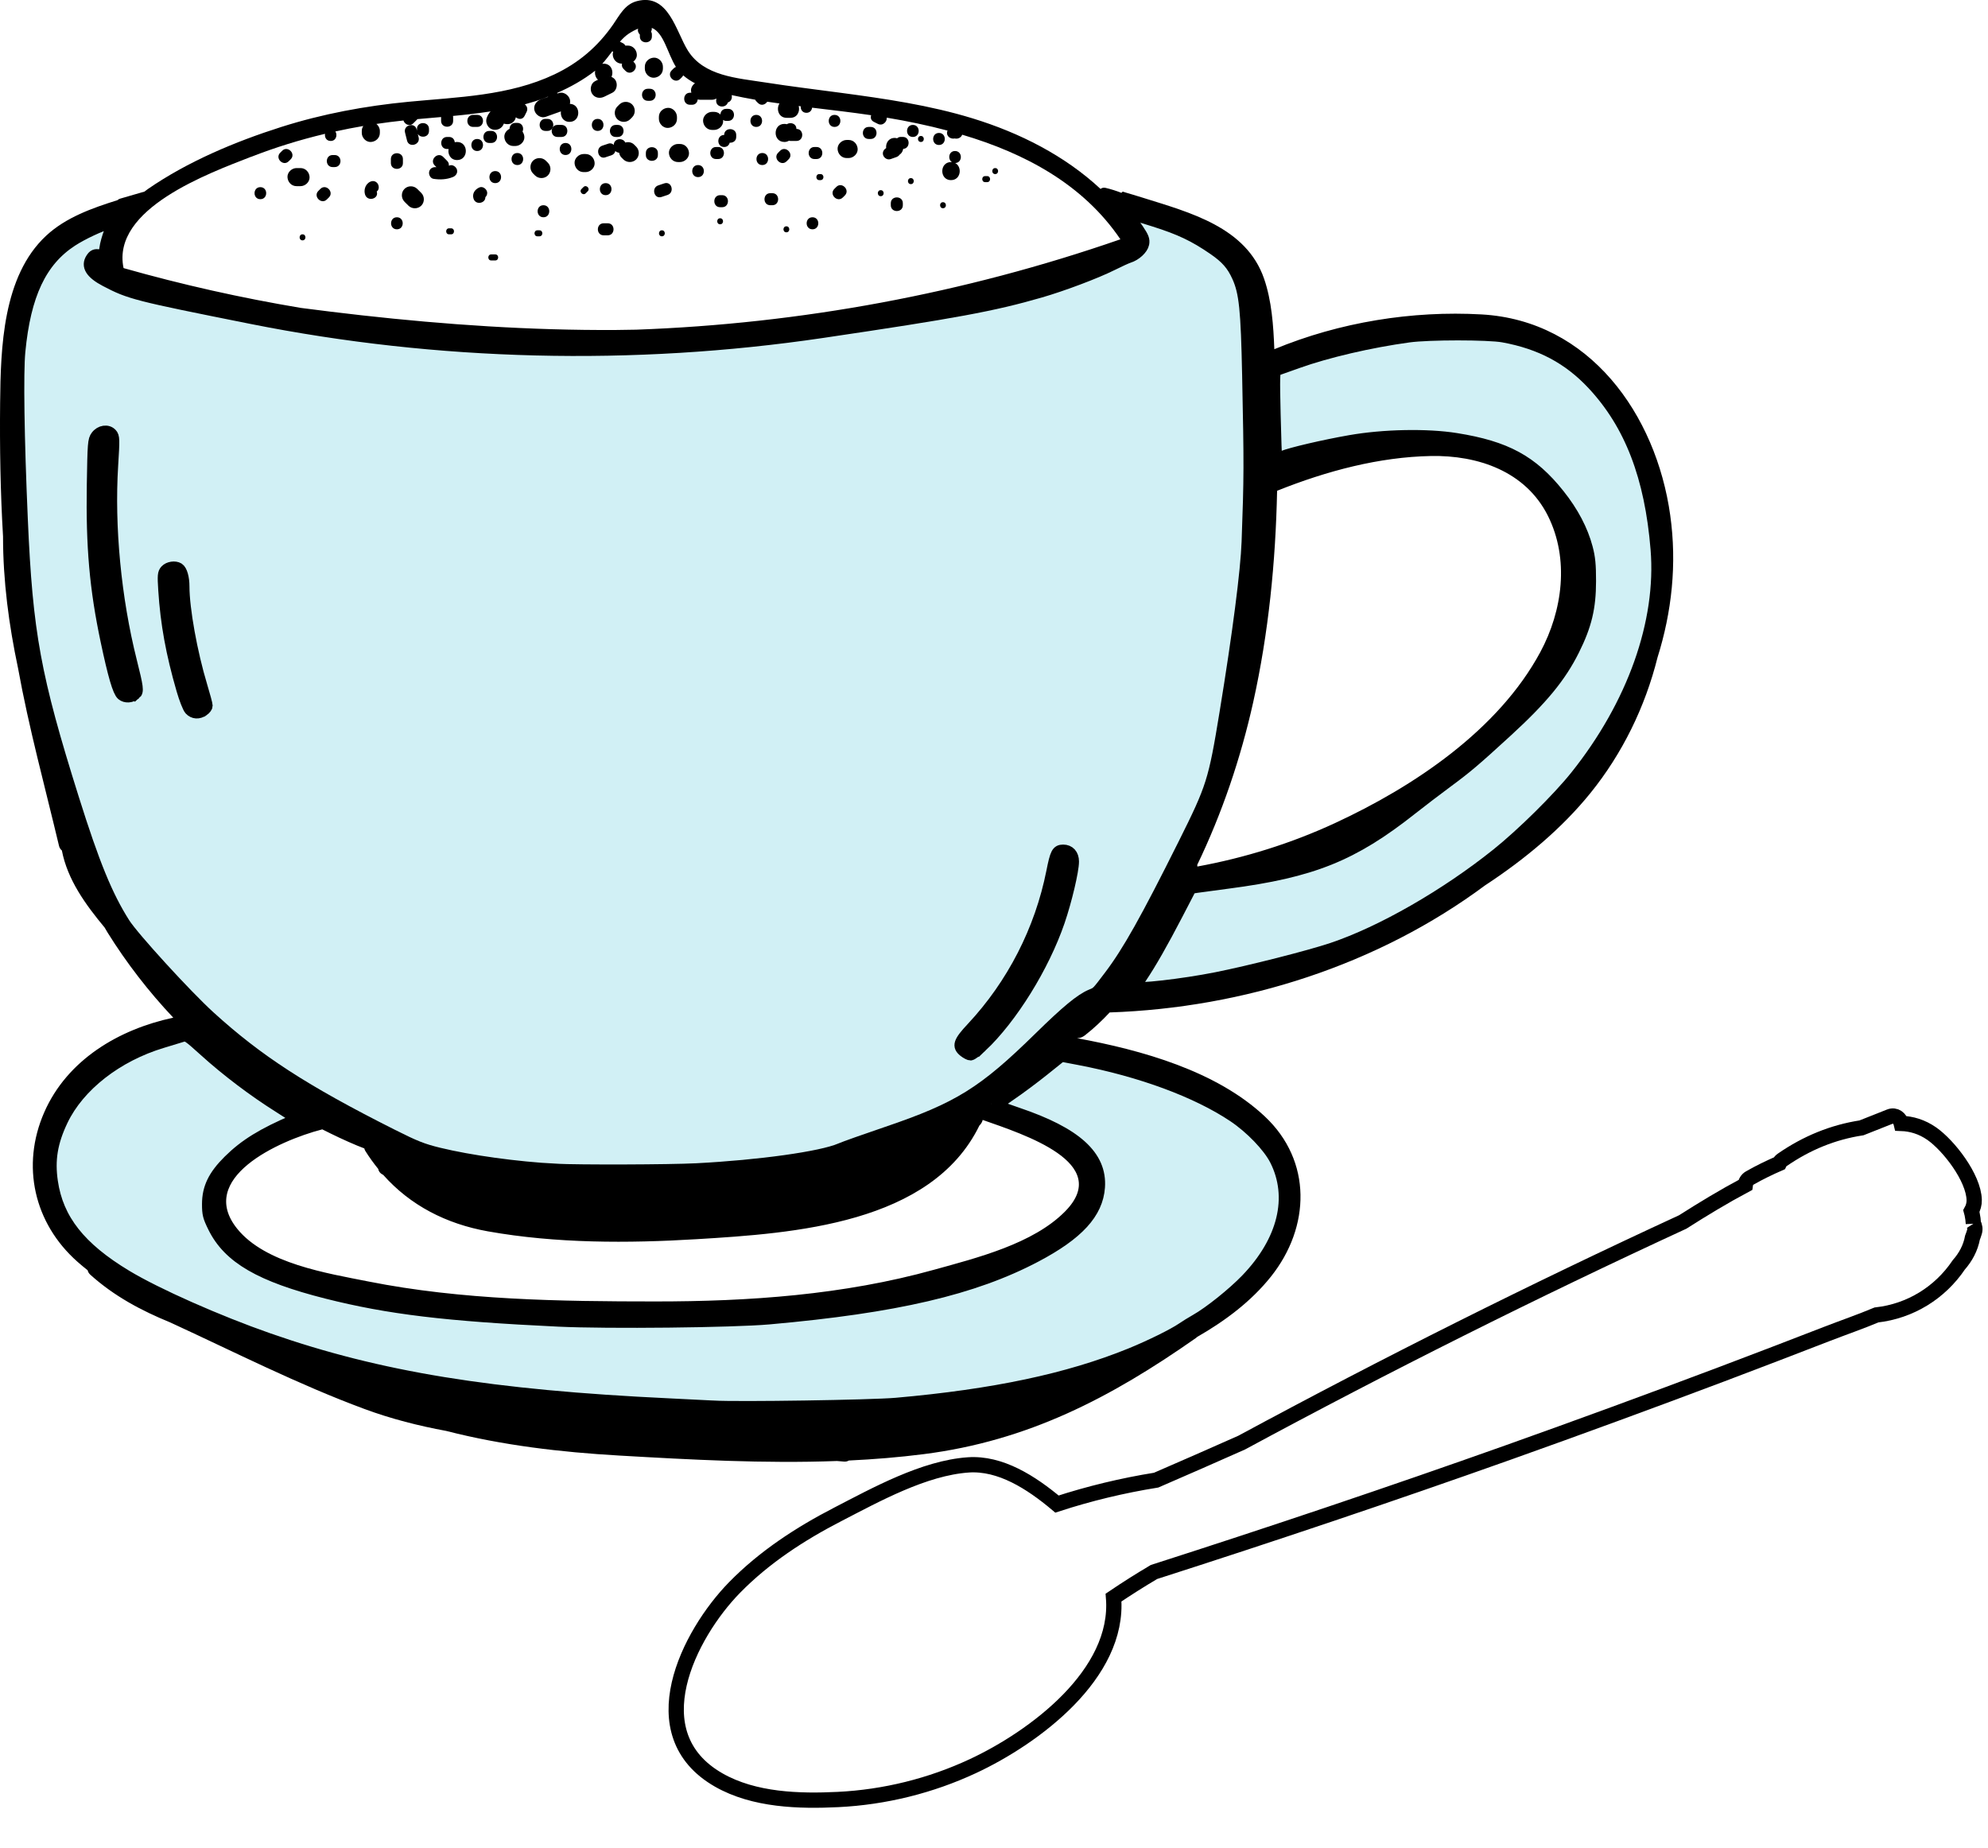 <?xml version="1.0" encoding="UTF-8" standalone="no"?>
<!-- Created with Inkscape (http://www.inkscape.org/) -->

<svg
   xmlns:dc="http://purl.org/dc/elements/1.1/"
   xmlns:cc="http://creativecommons.org/ns#"
   xmlns:rdf="http://www.w3.org/1999/02/22-rdf-syntax-ns#"
   xmlns:svg="http://www.w3.org/2000/svg"
   xmlns="http://www.w3.org/2000/svg"
   xmlns:sodipodi="http://sodipodi.sourceforge.net/DTD/sodipodi-0.dtd"
   xmlns:inkscape="http://www.inkscape.org/namespaces/inkscape"
   width="85.999mm"
   height="79.953mm"
   viewBox="0 0 85.999 79.953"
   version="1.1"
   id="svg2030"
   inkscape:version="0.92.3 (2405546, 2018-03-11)"
   sodipodi:docname="coffee_colour.svg">
  <defs
     id="defs2024" />
  <sodipodi:namedview
     id="base"
     pagecolor="#ffffff"
     bordercolor="#666666"
     borderopacity="1.0"
     inkscape:pageopacity="0.0"
     inkscape:pageshadow="2"
     inkscape:zoom="3.959798"
     inkscape:cx="137.95822"
     inkscape:cy="123.86103"
     inkscape:document-units="mm"
     inkscape:current-layer="layer1"
     showgrid="false"
     inkscape:window-width="3840"
     inkscape:window-height="2066"
     inkscape:window-x="-11"
     inkscape:window-y="-11"
     inkscape:window-maximized="1" />
  <g
     inkscape:label="Layer 1"
     inkscape:groupmode="layer"
     id="layer1"
     transform="translate(-726.56,238.881)">
    <path
       d="m 811.927,-185.942 c -0.007,-0.137 -0.025,-0.278 -0.056,-0.425 -0.011,-0.042 -0.021,-0.083 -0.032,-0.123 0.078,-0.14 0.127,-0.298 0.123,-0.482 -0.025,-0.968 -1.101,-2.354 -1.838,-2.869 -0.427,-0.296 -0.871,-0.425 -1.319,-0.442 -0.049,-0.21 -0.25,-0.389 -0.497,-0.291 l -1.221,0.484 c -1.235,0.189 -2.374,0.655 -3.436,1.39 -0.06,0.04 -0.095,0.091 -0.12,0.145 -0.43,0.188 -0.857,0.394 -1.274,0.632 -0.123,0.07 -0.183,0.186 -0.198,0.306 -0.924,0.492 -1.827,1.039 -2.706,1.599 -6.459,2.98 -12.82,6.164 -19.078,9.544 -1.231,0.547 -2.462,1.089 -3.701,1.624 -1.46,0.235 -2.891,0.579 -4.29,1.035 -1.12,-0.941 -2.45,-1.792 -3.841,-1.694 -1.911,0.134 -3.987,1.285 -5.657,2.148 -1.616,0.835 -3.161,1.84 -4.448,3.154 -1.985,2.027 -4.174,6.334 -0.687,8.329 1.532,0.876 3.488,0.926 5.163,0.844 2.014,-0.098 4.011,-0.594 5.83,-1.443 2.645,-1.233 6.356,-3.976 6.087,-7.293 0.573,-0.387 1.155,-0.754 1.748,-1.106 5.133,-1.647 10.241,-3.363 15.321,-5.169 3.087,-1.099 6.163,-2.227 9.232,-3.384 1.531,-0.579 3.062,-1.165 4.59,-1.758 0.691,-0.267 1.411,-0.515 2.113,-0.809 1.46,-0.163 2.745,-0.957 3.56,-2.166 0.296,-0.336 0.508,-0.727 0.593,-1.179 0.028,-0.077 0.06,-0.153 0.081,-0.232 0.042,-0.13 0.025,-0.264 -0.042,-0.369"
       style="fill:none;fill-opacity:1;fill-rule:nonzero;stroke:#000000;stroke-width:0.661;stroke-miterlimit:4;stroke-dasharray:none;stroke-opacity:1"
       id="path126"
       inkscape:connector-curvature="0" />
    <path
       d="m 753.82,-233.722 0.087,-0.087 c 0.149,-0.15 0.149,-0.404 0,-0.553 -0.15,-0.15 -0.403,-0.15 -0.553,0 l -0.087,0.087 c -0.15,0.149 -0.15,0.404 0,0.553 0.15,0.15 0.403,0.15 0.553,0"
       style="fill:#000000;fill-opacity:1;fill-rule:nonzero;stroke:none;stroke-width:0.035"
       id="path148"
       inkscape:connector-curvature="0" />
    <path
       d="m 749.706,-231.29 c 0.15,0.149 0.404,0.149 0.553,0 0.15,-0.15 0.15,-0.403 0,-0.553 l -0.087,-0.087 c -0.149,-0.149 -0.403,-0.149 -0.553,0 -0.15,0.15 -0.15,0.403 0,0.553 l 0.087,0.087"
       style="fill:#000000;fill-opacity:1;fill-rule:nonzero;stroke:none;stroke-width:0.035"
       id="path150"
       inkscape:connector-curvature="0" />
    <path
       d="m 744.056,-230.156 c 0.058,0.058 0.116,0.115 0.174,0.173 0.15,0.149 0.403,0.15 0.553,0 0.15,-0.149 0.15,-0.403 0,-0.553 -0.058,-0.058 -0.116,-0.115 -0.174,-0.173 -0.15,-0.149 -0.403,-0.15 -0.552,0 -0.15,0.149 -0.15,0.403 0,0.552"
       style="fill:#000000;fill-opacity:1;fill-rule:nonzero;stroke:none;stroke-width:0.035"
       id="path152"
       inkscape:connector-curvature="0" />
    <path
       d="m 745.9,-232.435 h 0.066 c -0.043,0.219 0.079,0.478 0.368,0.478 0.503,0 0.504,-0.782 0,-0.782 -0.037,0 -0.07,0.005 -0.101,0.013 -0.012,-0.119 -0.092,-0.23 -0.247,-0.23 h -0.087 c -0.335,0 -0.336,0.521 0,0.521"
       style="fill:#000000;fill-opacity:1;fill-rule:nonzero;stroke:none;stroke-width:0.035"
       id="path154"
       inkscape:connector-curvature="0" />
    <path
       d="m 754.846,-235.518 c 0.212,-0.01 0.391,-0.172 0.391,-0.391 v -0.087 c 0,-0.205 -0.18,-0.4 -0.391,-0.391 -0.212,0.01 -0.391,0.172 -0.391,0.391 v 0.087 c 0,0.205 0.18,0.4 0.391,0.391"
       style="fill:#000000;fill-opacity:1;fill-rule:nonzero;stroke:none;stroke-width:0.035"
       id="path156"
       inkscape:connector-curvature="0" />
    <path
       d="m 757.365,-233.26 h 0.087 c 0.205,0 0.4,-0.18 0.391,-0.391 l -0.006,-0.042 c 0.037,0.024 0.08,0.042 0.136,0.042 h 0.087 c 0.335,0 0.336,-0.521 0,-0.521 h -0.087 c -0.161,0 -0.242,0.12 -0.249,0.244 -0.069,-0.07 -0.163,-0.114 -0.272,-0.114 h -0.087 c -0.205,0 -0.4,0.18 -0.391,0.391 0.01,0.212 0.172,0.391 0.391,0.391"
       style="fill:#000000;fill-opacity:1;fill-rule:nonzero;stroke:none;stroke-width:0.035"
       id="path158"
       inkscape:connector-curvature="0" />
    <path
       d="m 762.793,-232.435 c 0.01,0.212 0.172,0.391 0.391,0.391 h 0.087 c 0.204,0 0.4,-0.18 0.391,-0.391 -0.01,-0.212 -0.172,-0.391 -0.391,-0.391 h -0.087 c -0.204,0 -0.4,0.18 -0.391,0.391"
       style="fill:#000000;fill-opacity:1;fill-rule:nonzero;stroke:none;stroke-width:0.035"
       id="path160"
       inkscape:connector-curvature="0" />
    <path
       d="m 755.497,-232.262 c 0.01,0.212 0.172,0.391 0.391,0.391 h 0.087 c 0.205,0 0.4,-0.18 0.391,-0.391 -0.01,-0.212 -0.172,-0.391 -0.391,-0.391 h -0.087 c -0.204,0 -0.4,0.18 -0.391,0.391"
       style="fill:#000000;fill-opacity:1;fill-rule:nonzero;stroke:none;stroke-width:0.035"
       id="path162"
       inkscape:connector-curvature="0" />
    <path
       d="m 738.996,-231.219 c 0.009,0.212 0.171,0.391 0.391,0.391 h 0.174 c 0.204,0 0.4,-0.18 0.391,-0.391 -0.01,-0.212 -0.172,-0.391 -0.391,-0.391 h -0.174 c -0.204,0 -0.4,0.18 -0.391,0.391"
       style="fill:#000000;fill-opacity:1;fill-rule:nonzero;stroke:none;stroke-width:0.035"
       id="path164"
       inkscape:connector-curvature="0" />
    <path
       d="m 748.766,-232.565 h 0.087 c 0.205,0 0.4,-0.18 0.391,-0.391 -0.004,-0.085 -0.033,-0.165 -0.08,-0.23 0.07,-0.154 -0.002,-0.378 -0.223,-0.378 h -0.087 c -0.166,0 -0.249,0.128 -0.251,0.257 -0.133,0.064 -0.233,0.199 -0.226,0.351 0.01,0.212 0.172,0.391 0.391,0.391"
       style="fill:#000000;fill-opacity:1;fill-rule:nonzero;stroke:none;stroke-width:0.035"
       id="path166"
       inkscape:connector-curvature="0" />
    <path
       d="m 760.491,-232.739 c 0.08,0 0.145,-0.023 0.199,-0.056 l 0.061,0.012 h 0.261 c 0.335,0 0.336,-0.521 0,-0.521 0,-0.239 -0.263,-0.305 -0.415,-0.203 -0.033,-0.008 -0.067,-0.014 -0.106,-0.014 -0.503,0 -0.504,0.781 0,0.781"
       style="fill:#000000;fill-opacity:1;fill-rule:nonzero;stroke:none;stroke-width:0.035"
       id="path168"
       inkscape:connector-curvature="0" />
    <path
       d="m 765.082,-231.996 c 0.086,-0.03 0.173,-0.061 0.259,-0.092 0.058,-0.021 0.104,-0.059 0.138,-0.105 0.086,-0.056 0.134,-0.148 0.153,-0.247 0.316,-0.019 0.313,-0.518 -0.017,-0.518 h -0.087 c -0.069,0 -0.12,0.025 -0.161,0.06 -0.031,-0.008 -0.063,-0.017 -0.1,-0.017 -0.273,0 -0.397,0.231 -0.373,0.442 -0.103,0.059 -0.167,0.17 -0.133,0.294 0.035,0.128 0.187,0.229 0.32,0.182"
       style="fill:#000000;fill-opacity:1;fill-rule:nonzero;stroke:none;stroke-width:0.035"
       id="path170"
       inkscape:connector-curvature="0" />
    <path
       d="m 755.063,-233.825 v 0.087 c 0,0.204 0.18,0.4 0.391,0.391 0.212,-0.01 0.391,-0.172 0.391,-0.391 v -0.087 c 0,-0.204 -0.18,-0.4 -0.391,-0.391 -0.212,0.01 -0.391,0.172 -0.391,0.391"
       style="fill:#000000;fill-opacity:1;fill-rule:nonzero;stroke:none;stroke-width:0.035"
       id="path172"
       inkscape:connector-curvature="0" />
    <path
       d="m 751.806,-231.436 h 0.087 c 0.205,0 0.4,-0.18 0.391,-0.391 -0.01,-0.212 -0.172,-0.391 -0.391,-0.391 h -0.087 c -0.204,0 -0.4,0.18 -0.391,0.391 0.01,0.212 0.172,0.391 0.391,0.391"
       style="fill:#000000;fill-opacity:1;fill-rule:nonzero;stroke:none;stroke-width:0.035"
       id="path174"
       inkscape:connector-curvature="0" />
    <path
       d="m 767.7,-231.089 c 0.433,0 0.493,-0.579 0.18,-0.739 0.328,-0.007 0.328,-0.52 -0.006,-0.52 -0.281,0 -0.324,0.364 -0.133,0.482 l -0.041,-0.004 c -0.503,0 -0.504,0.782 0,0.782"
       style="fill:#000000;fill-opacity:1;fill-rule:nonzero;stroke:none;stroke-width:0.035"
       id="path176"
       inkscape:connector-curvature="0" />
    <path
       d="m 743.99,-231.827 v -0.174 c 0,-0.335 -0.521,-0.336 -0.521,0 v 0.174 c 0,0.335 0.521,0.336 0.521,0"
       style="fill:#000000;fill-opacity:1;fill-rule:nonzero;stroke:none;stroke-width:0.035"
       id="path178"
       inkscape:connector-curvature="0" />
    <path
       d="m 742.857,-230.596 0.012,-0.009 c 0.111,-0.086 0.091,-0.277 0,-0.368 -0.11,-0.11 -0.258,-0.087 -0.369,0 -0.151,0.118 -0.206,0.336 -0.145,0.516 0.107,0.316 0.61,0.18 0.502,-0.138"
       style="fill:#000000;fill-opacity:1;fill-rule:nonzero;stroke:none;stroke-width:0.035"
       id="path180"
       inkscape:connector-curvature="0" />
    <path
       d="m 747.307,-230.776 c -0.2,0.081 -0.334,0.27 -0.262,0.491 0.094,0.291 0.519,0.199 0.511,-0.064 0.063,-0.062 0.098,-0.147 0.071,-0.245 -0.034,-0.124 -0.189,-0.235 -0.32,-0.182"
       style="fill:#000000;fill-opacity:1;fill-rule:nonzero;stroke:none;stroke-width:0.035"
       id="path182"
       inkscape:connector-curvature="0" />
    <path
       d="m 750.069,-230.003 c -0.335,0 -0.336,0.521 0,0.521 0.335,0 0.336,-0.521 0,-0.521"
       style="fill:#000000;fill-opacity:1;fill-rule:nonzero;stroke:none;stroke-width:0.035"
       id="path184"
       inkscape:connector-curvature="0" />
    <path
       d="m 755.298,-230.949 c -0.087,0.029 -0.174,0.058 -0.261,0.087 -0.316,0.105 -0.181,0.609 0.139,0.502 0.087,-0.029 0.174,-0.058 0.261,-0.087 0.316,-0.105 0.181,-0.609 -0.139,-0.502"
       style="fill:#000000;fill-opacity:1;fill-rule:nonzero;stroke:none;stroke-width:0.035"
       id="path186"
       inkscape:connector-curvature="0" />
    <path
       d="m 759.536,-231.741 c 0.335,0 0.336,-0.521 0,-0.521 -0.335,0 -0.336,0.521 0,0.521"
       style="fill:#000000;fill-opacity:1;fill-rule:nonzero;stroke:none;stroke-width:0.035"
       id="path188"
       inkscape:connector-curvature="0" />
    <path
       d="m 759.883,-230.003 h 0.087 c 0.335,0 0.336,-0.521 0,-0.521 h -0.087 c -0.335,0 -0.336,0.521 0,0.521"
       style="fill:#000000;fill-opacity:1;fill-rule:nonzero;stroke:none;stroke-width:0.035"
       id="path190"
       inkscape:connector-curvature="0" />
    <path
       d="m 757.799,-230.438 h -0.087 c -0.335,0 -0.335,0.521 0,0.521 h 0.087 c 0.335,0 0.336,-0.521 0,-0.521"
       style="fill:#000000;fill-opacity:1;fill-rule:nonzero;stroke:none;stroke-width:0.035"
       id="path192"
       inkscape:connector-curvature="0" />
    <path
       d="m 752.849,-229.222 h -0.174 c -0.335,0 -0.336,0.521 0,0.521 h 0.174 c 0.335,0 0.336,-0.521 0,-0.521"
       style="fill:#000000;fill-opacity:1;fill-rule:nonzero;stroke:none;stroke-width:0.035"
       id="path194"
       inkscape:connector-curvature="0" />
    <path
       d="m 752.761,-230.959 c -0.335,0 -0.336,0.521 0,0.521 0.335,0 0.336,-0.521 0,-0.521"
       style="fill:#000000;fill-opacity:1;fill-rule:nonzero;stroke:none;stroke-width:0.035"
       id="path196"
       inkscape:connector-curvature="0" />
    <path
       d="m 743.729,-229.482 c -0.335,0 -0.336,0.521 0,0.521 0.336,0 0.336,-0.521 0,-0.521"
       style="fill:#000000;fill-opacity:1;fill-rule:nonzero;stroke:none;stroke-width:0.035"
       id="path198"
       inkscape:connector-curvature="0" />
    <path
       d="m 740.7,-230.253 0.087,-0.087 c 0.238,-0.238 -0.131,-0.606 -0.368,-0.369 l -0.087,0.087 c -0.238,0.237 0.131,0.606 0.368,0.369"
       style="fill:#000000;fill-opacity:1;fill-rule:nonzero;stroke:none;stroke-width:0.035"
       id="path200"
       inkscape:connector-curvature="0" />
    <path
       d="m 737.823,-230.264 c 0.335,0 0.336,-0.521 0,-0.521 -0.335,0 -0.336,0.521 0,0.521"
       style="fill:#000000;fill-opacity:1;fill-rule:nonzero;stroke:none;stroke-width:0.035"
       id="path202"
       inkscape:connector-curvature="0" />
    <path
       d="m 740.95,-231.653 h 0.087 c 0.335,0 0.336,-0.521 0,-0.521 h -0.087 c -0.335,0 -0.336,0.521 0,0.521"
       style="fill:#000000;fill-opacity:1;fill-rule:nonzero;stroke:none;stroke-width:0.035"
       id="path204"
       inkscape:connector-curvature="0" />
    <path
       d="m 747.203,-232.869 c -0.335,0 -0.336,0.521 0,0.521 0.335,0 0.336,-0.521 0,-0.521"
       style="fill:#000000;fill-opacity:1;fill-rule:nonzero;stroke:none;stroke-width:0.035"
       id="path206"
       inkscape:connector-curvature="0" />
    <path
       d="m 744.168,-232.799 c 0.081,0.325 0.584,0.187 0.502,-0.139 -0.013,-0.051 -0.025,-0.102 -0.038,-0.153 0.113,0.199 0.486,0.159 0.486,-0.126 v -0.087 c 0,-0.335 -0.521,-0.336 -0.521,0 v 0.075 l -0.014,-0.056 c -0.082,-0.325 -0.584,-0.188 -0.502,0.138 0.029,0.116 0.058,0.231 0.087,0.347"
       style="fill:#000000;fill-opacity:1;fill-rule:nonzero;stroke:none;stroke-width:0.035"
       id="path208"
       inkscape:connector-curvature="0" />
    <path
       d="m 745.31,-231.145 c 0.284,0.045 0.566,0.031 0.836,-0.075 0.131,-0.051 0.222,-0.175 0.182,-0.321 -0.035,-0.125 -0.189,-0.234 -0.321,-0.182 l -0.031,0.011 c 0.01,-0.07 -0.007,-0.143 -0.071,-0.208 -0.058,-0.058 -0.115,-0.116 -0.173,-0.174 -0.237,-0.238 -0.605,0.13 -0.368,0.368 l 0.077,0.078 c -0.136,-0.019 -0.273,0.038 -0.313,0.182 -0.034,0.124 0.042,0.298 0.182,0.321"
       style="fill:#000000;fill-opacity:1;fill-rule:nonzero;stroke:none;stroke-width:0.035"
       id="path210"
       inkscape:connector-curvature="0" />
    <path
       d="m 748.94,-232.262 c -0.335,0 -0.336,0.521 0,0.521 0.335,0 0.336,-0.521 0,-0.521"
       style="fill:#000000;fill-opacity:1;fill-rule:nonzero;stroke:none;stroke-width:0.035"
       id="path212"
       inkscape:connector-curvature="0" />
    <path
       d="m 750.677,-232.956 h 0.174 c 0.335,0 0.336,-0.521 0,-0.521 h -0.174 c -0.335,0 -0.335,0.521 0,0.521"
       style="fill:#000000;fill-opacity:1;fill-rule:nonzero;stroke:none;stroke-width:0.035"
       id="path214"
       inkscape:connector-curvature="0" />
    <path
       d="m 752.75,-232.077 c 0.087,-0.029 0.174,-0.058 0.261,-0.087 0.098,-0.033 0.149,-0.105 0.168,-0.184 0.043,0.044 0.102,0.068 0.164,0.074 0.014,0.075 0.042,0.147 0.098,0.203 l 0.087,0.087 c 0.149,0.149 0.404,0.149 0.553,0 0.15,-0.15 0.15,-0.403 0,-0.553 l -0.087,-0.087 c -0.102,-0.102 -0.252,-0.129 -0.385,-0.091 -0.097,-0.222 -0.495,-0.188 -0.498,0.103 -0.056,-0.057 -0.135,-0.088 -0.237,-0.054 -0.087,0.029 -0.174,0.058 -0.26,0.087 -0.316,0.106 -0.181,0.609 0.138,0.503"
       style="fill:#000000;fill-opacity:1;fill-rule:nonzero;stroke:none;stroke-width:0.035"
       id="path216"
       inkscape:connector-curvature="0" />
    <path
       d="m 757.625,-232.001 c 0.336,0 0.336,-0.521 0,-0.521 h -0.087 c -0.335,0 -0.336,0.521 0,0.521 h 0.087"
       style="fill:#000000;fill-opacity:1;fill-rule:nonzero;stroke:none;stroke-width:0.035"
       id="path218"
       inkscape:connector-curvature="0" />
    <path
       d="m 759.275,-233.39 c 0.335,0 0.336,-0.521 0,-0.521 -0.335,0 -0.336,0.521 0,0.521"
       style="fill:#000000;fill-opacity:1;fill-rule:nonzero;stroke:none;stroke-width:0.035"
       id="path220"
       inkscape:connector-curvature="0" />
    <path
       d="m 761.707,-228.961 c 0.335,0 0.336,-0.521 0,-0.521 -0.335,0 -0.336,0.521 0,0.521"
       style="fill:#000000;fill-opacity:1;fill-rule:nonzero;stroke:none;stroke-width:0.035"
       id="path222"
       inkscape:connector-curvature="0" />
    <path
       d="m 765.095,-230.09 v 0.087 c 0,0.335 0.521,0.336 0.521,0 v -0.087 c 0,-0.335 -0.521,-0.336 -0.521,0"
       style="fill:#000000;fill-opacity:1;fill-rule:nonzero;stroke:none;stroke-width:0.035"
       id="path224"
       inkscape:connector-curvature="0" />
    <path
       d="m 761.794,-232.001 h 0.087 c 0.335,0 0.336,-0.521 0,-0.521 h -0.087 c -0.335,0 -0.336,0.521 0,0.521"
       style="fill:#000000;fill-opacity:1;fill-rule:nonzero;stroke:none;stroke-width:0.035"
       id="path226"
       inkscape:connector-curvature="0" />
    <path
       d="m 762.739,-230.795 -0.087,0.087 c -0.237,0.237 0.131,0.606 0.368,0.369 l 0.087,-0.087 c 0.237,-0.238 -0.131,-0.606 -0.369,-0.369"
       style="fill:#000000;fill-opacity:1;fill-rule:nonzero;stroke:none;stroke-width:0.035"
       id="path228"
       inkscape:connector-curvature="0" />
    <path
       d="m 762.662,-233.39 c 0.335,0 0.336,-0.521 0,-0.521 -0.335,0 -0.335,0.521 0,0.521"
       style="fill:#000000;fill-opacity:1;fill-rule:nonzero;stroke:none;stroke-width:0.035"
       id="path230"
       inkscape:connector-curvature="0" />
    <path
       d="m 739.647,-228.744 c -0.168,0 -0.168,0.261 0,0.261 0.168,0 0.168,-0.261 0,-0.261"
       style="fill:#000000;fill-opacity:1;fill-rule:nonzero;stroke:none;stroke-width:0.035"
       id="path232"
       inkscape:connector-curvature="0" />
    <path
       d="m 746.074,-229.004 h -0.087 c -0.168,0 -0.168,0.26 0,0.26 h 0.087 c 0.168,0 0.168,-0.26 0,-0.26"
       style="fill:#000000;fill-opacity:1;fill-rule:nonzero;stroke:none;stroke-width:0.035"
       id="path234"
       inkscape:connector-curvature="0" />
    <path
       d="m 747.984,-227.875 h -0.174 c -0.168,0 -0.168,0.261 0,0.261 h 0.174 c 0.168,0 0.168,-0.261 0,-0.261"
       style="fill:#000000;fill-opacity:1;fill-rule:nonzero;stroke:none;stroke-width:0.035"
       id="path236"
       inkscape:connector-curvature="0" />
    <path
       d="m 749.895,-228.918 h -0.087 c -0.168,0 -0.168,0.26 0,0.26 h 0.087 c 0.168,0 0.168,-0.26 0,-0.26"
       style="fill:#000000;fill-opacity:1;fill-rule:nonzero;stroke:none;stroke-width:0.035"
       id="path238"
       inkscape:connector-curvature="0" />
    <path
       d="m 751.801,-230.79 -0.087,0.087 c -0.119,0.119 0.066,0.303 0.184,0.184 l 0.087,-0.087 c 0.119,-0.119 -0.065,-0.303 -0.184,-0.184"
       style="fill:#000000;fill-opacity:1;fill-rule:nonzero;stroke:none;stroke-width:0.035"
       id="path240"
       inkscape:connector-curvature="0" />
    <path
       d="m 755.193,-228.918 c -0.168,0 -0.168,0.26 0,0.26 0.168,0 0.168,-0.26 0,-0.26"
       style="fill:#000000;fill-opacity:1;fill-rule:nonzero;stroke:none;stroke-width:0.035"
       id="path242"
       inkscape:connector-curvature="0" />
    <path
       d="m 757.712,-229.439 c -0.168,0 -0.168,0.261 0,0.261 0.168,0 0.168,-0.261 0,-0.261"
       style="fill:#000000;fill-opacity:1;fill-rule:nonzero;stroke:none;stroke-width:0.035"
       id="path244"
       inkscape:connector-curvature="0" />
    <path
       d="m 760.578,-229.091 c -0.168,0 -0.168,0.26 0,0.26 0.168,0 0.168,-0.26 0,-0.26"
       style="fill:#000000;fill-opacity:1;fill-rule:nonzero;stroke:none;stroke-width:0.035"
       id="path246"
       inkscape:connector-curvature="0" />
    <path
       d="m 764.66,-230.394 c 0.168,0 0.168,-0.26 0,-0.26 -0.168,0 -0.168,0.26 0,0.26"
       style="fill:#000000;fill-opacity:1;fill-rule:nonzero;stroke:none;stroke-width:0.035"
       id="path248"
       inkscape:connector-curvature="0" />
    <path
       d="m 762.001,-231.35 c -0.168,0 -0.168,0.261 0,0.261 h 0.054 c 0.168,0 0.168,-0.261 0,-0.261 h -0.054"
       style="fill:#000000;fill-opacity:1;fill-rule:nonzero;stroke:none;stroke-width:0.035"
       id="path250"
       inkscape:connector-curvature="0" />
    <path
       d="m 765.963,-231.176 c -0.168,0 -0.168,0.26 0,0.26 0.168,0 0.168,-0.26 0,-0.26"
       style="fill:#000000;fill-opacity:1;fill-rule:nonzero;stroke:none;stroke-width:0.035"
       id="path252"
       inkscape:connector-curvature="0" />
    <path
       d="m 767.353,-230.134 c -0.168,0 -0.168,0.261 0,0.261 0.168,0 0.168,-0.261 0,-0.261"
       style="fill:#000000;fill-opacity:1;fill-rule:nonzero;stroke:none;stroke-width:0.035"
       id="path254"
       inkscape:connector-curvature="0" />
    <path
       d="m 769.177,-231.002 h 0.087 c 0.168,0 0.168,-0.261 0,-0.261 h -0.087 c -0.168,0 -0.168,0.261 0,0.261"
       style="fill:#000000;fill-opacity:1;fill-rule:nonzero;stroke:none;stroke-width:0.035"
       id="path256"
       inkscape:connector-curvature="0" />
    <path
       d="m 766.397,-232.739 c 0.168,0 0.168,-0.26 0,-0.26 -0.168,0 -0.168,0.26 0,0.26"
       style="fill:#000000;fill-opacity:1;fill-rule:nonzero;stroke:none;stroke-width:0.035"
       id="path258"
       inkscape:connector-curvature="0" />
    <path
       d="m 769.611,-231.35 c 0.168,0 0.168,-0.26 0,-0.26 -0.168,0 -0.168,0.26 0,0.26"
       style="fill:#000000;fill-opacity:1;fill-rule:nonzero;stroke:none;stroke-width:0.035"
       id="path260"
       inkscape:connector-curvature="0" />
    <path
       d="m 747.029,-233.39 h 0.174 c 0.335,0 0.336,-0.521 0,-0.521 h -0.174 c -0.335,0 -0.336,0.521 0,0.521"
       style="fill:#000000;fill-opacity:1;fill-rule:nonzero;stroke:none;stroke-width:0.035"
       id="path262"
       inkscape:connector-curvature="0" />
    <path
       d="m 739.049,-231.904 0.087,-0.087 c 0.237,-0.237 -0.131,-0.606 -0.368,-0.369 l -0.087,0.087 c -0.237,0.237 0.131,0.606 0.368,0.368"
       style="fill:#000000;fill-opacity:1;fill-rule:nonzero;stroke:none;stroke-width:0.035"
       id="path264"
       inkscape:connector-curvature="0" />
    <path
       d="m 785.048,-198.208 c -0.794,0.301 -1.591,0.559 -2.381,0.762 -2.321,0.598 -4.755,1.196 -7.151,1.3 l -0.074,0.004 c 0.992,-1.354 1.75,-2.905 2.516,-4.396 0.272,-0.044 0.543,-0.094 0.815,-0.146 1.595,-0.172 3.189,-0.403 4.713,-0.918 1.834,-0.622 3.27,-1.728 4.734,-2.937 1.15,-0.775 2.226,-1.653 3.214,-2.628 2.05,-1.774 3.831,-3.821 3.81,-6.705 -0.014,-1.461 -0.561,-2.709 -1.436,-3.692 -0.96,-1.333 -2.473,-2.079 -4.152,-2.297 -0.134,-0.028 -0.268,-0.053 -0.402,-0.074 -2.085,-0.324 -4.209,0.035 -6.241,0.51 -0.462,0.108 -0.953,0.236 -1.379,0.432 l -0.095,-3.908 c 0.109,-0.027 0.215,-0.053 0.325,-0.074 0.504,-0.211 1.023,-0.399 1.549,-0.564 l 0.06,-0.018 0.032,-0.009 c 1.274,-0.358 2.572,-0.63 3.888,-0.802 0.042,-0.006 0.088,-0.011 0.131,-0.017 0.261,-0.027 0.519,-0.051 0.78,-0.07 2.554,-0.18 4.999,0.022 6.893,1.932 0.861,0.869 1.52,1.907 2.004,3.025 0.649,1.662 0.953,3.506 0.984,5.182 -0.152,7.356 -6.555,13.206 -13.134,16.107 z m -11.117,2.25 c -0.346,0.102 -0.64,0.262 -0.905,0.541 -0.187,0.107 -0.371,0.219 -0.551,0.342 l 0.072,0.003 c -1.262,1.291 -2.557,2.568 -4.065,3.568 -1.764,1.17 -3.741,1.508 -5.663,2.294 -0.101,0.041 -0.201,0.084 -0.302,0.128 -2.04,0.457 -4.134,0.665 -6.224,0.748 -2.844,0.112 -5.744,0.115 -8.568,-0.269 -1.062,-0.144 -2.103,-0.368 -3.12,-0.662 -0.176,-0.079 -0.352,-0.162 -0.53,-0.252 -1.807,-0.91 -3.614,-1.857 -5.318,-2.95 -1.845,-1.183 -3.457,-2.62 -4.916,-4.251 -0.468,-0.523 -1.041,-1.109 -1.603,-1.739 -0.127,-0.183 -0.25,-0.368 -0.368,-0.557 -0.115,-0.19 -0.227,-0.382 -0.336,-0.575 l -0.002,-0.005 c -0.057,-0.101 -0.11,-0.203 -0.164,-0.304 -0.753,-1.464 -1.232,-3.058 -1.726,-4.625 -0.58,-1.84 -1.126,-3.693 -1.527,-5.571 -0.029,-0.157 -0.062,-0.312 -0.09,-0.469 -0.319,-1.816 -0.465,-3.656 -0.547,-5.499 0.002,-0.104 10e-4,-0.207 0.005,-0.311 0.002,-0.055 -0.007,-0.103 -0.023,-0.146 -0.039,-0.98 -0.064,-1.96 -0.089,-2.937 -0.066,-2.551 -0.396,-6.331 1.447,-8.378 0.734,-0.815 1.763,-1.224 2.792,-1.553 -0.322,0.483 -0.517,1.027 -0.525,1.632 l -0.059,-0.038 c -0.415,-0.287 -0.806,0.391 -0.394,0.675 l 0.036,0.024 c 0.018,0.05 0.049,0.097 0.109,0.131 0.188,0.108 0.378,0.205 0.571,0.295 0.041,0.037 0.088,0.069 0.152,0.087 0.044,0.013 0.089,0.024 0.133,0.037 0.468,0.219 0.961,0.382 1.47,0.489 0.588,0.15 1.189,0.26 1.797,0.357 9.514,2.232 19.421,2.51 29.023,0.847 0.306,-0.042 0.611,-0.083 0.917,-0.128 3.493,-0.521 7.118,-1.108 10.279,-2.752 0.079,-0.027 0.158,-0.053 0.236,-0.08 0.036,-0.013 0.067,-0.03 0.095,-0.048 l 0.007,0.007 c 0.042,-0.055 0.092,-0.101 0.145,-0.143 0.06,-0.035 0.123,-0.067 0.183,-0.103 0.127,-0.072 0.145,-0.195 0.106,-0.3 0.025,-0.035 0.053,-0.067 0.081,-0.096 -0.258,-0.43 -0.546,-0.833 -0.859,-1.211 0.058,-0.008 0.116,-0.012 0.175,-0.014 0.377,0.115 0.758,0.229 1.132,0.35 0.399,0.128 0.815,0.256 1.228,0.404 0.349,0.19 0.674,0.385 0.945,0.544 0.903,0.535 1.439,1.043 1.647,2.058 0.131,0.633 0.208,1.274 0.243,1.918 0.004,0.05 0,0.206 0.004,0.403 -0.021,0.058 -0.035,0.121 -0.032,0.194 0.046,1.941 0.095,3.881 0.141,5.822 -0.102,0.254 -0.138,0.555 -0.081,0.917 0.004,0.045 0.021,0.078 0.042,0.106 -0.046,0.561 -0.092,1.121 -0.141,1.682 -0.007,0.088 0.025,0.151 0.078,0.193 -0.275,2.381 -0.6,4.756 -0.991,7.122 -0.169,1.036 -0.321,2.086 -0.639,3.085 -0.085,0.236 -0.169,0.472 -0.258,0.706 -0.064,0.151 -0.127,0.301 -0.201,0.448 -0.332,0.66 -0.691,1.259 -0.928,1.918 -0.039,0.037 -0.074,0.08 -0.102,0.136 -1.034,1.953 -1.968,4.092 -3.448,5.757 z m -33.43,5.933 c 0.492,0.249 0.99,0.486 1.499,0.698 0.105,0.044 0.212,0.084 0.319,0.126 0.01,0.038 0.024,0.078 0.049,0.117 0.172,0.273 0.357,0.529 0.553,0.77 0.017,0.096 0.074,0.183 0.183,0.241 l 0.033,0.017 c 1.172,1.319 2.721,2.121 4.534,2.444 2.945,0.525 6.055,0.518 9.031,0.338 4.199,-0.255 10.144,-0.654 12.226,-4.916 l 0.046,-0.051 c 0.051,-0.062 0.082,-0.128 0.095,-0.192 1.803,0.634 5.623,1.858 3.575,3.949 -1.383,1.412 -3.826,2.018 -5.676,2.532 -3.92,1.091 -8.009,1.374 -12.063,1.372 -4.117,-0.001 -8.366,-0.059 -12.415,-0.865 -1.783,-0.355 -4.455,-0.774 -5.669,-2.28 -1.754,-2.176 1.742,-3.796 3.678,-4.299 z m 39.093,-0.848 c 1.051,0.652 2.057,1.572 2.378,2.813 0.42,1.613 -0.363,3.258 -1.464,4.403 -0.706,0.734 -1.52,1.367 -2.406,1.92 -0.064,0.001 -0.131,0.021 -0.201,0.068 -0.162,0.115 -0.328,0.23 -0.49,0.344 -3.358,1.866 -7.579,2.656 -11.133,3.006 -4.952,0.488 -9.989,0.225 -14.941,-0.136 -5.608,-0.409 -11.09,-1.46 -16.244,-3.769 -2.41,-1.08 -5.74,-2.439 -6.283,-5.357 -0.65,-3.494 2.522,-5.929 5.569,-6.543 0.114,-0.023 0.189,-0.082 0.234,-0.157 1.466,1.456 3.126,2.715 4.921,3.736 -2.341,0.825 -5.286,2.813 -3.369,5.235 1.094,1.381 3.104,1.893 4.727,2.304 2.042,0.518 4.143,0.779 6.241,0.935 4.501,0.334 9.098,0.456 13.595,0.023 3.834,-0.37 8.382,-1.068 11.661,-3.243 1.124,-0.746 2.144,-2.043 1.382,-3.413 -0.753,-1.353 -2.814,-1.916 -4.327,-2.427 1.022,-0.635 1.997,-1.36 2.918,-2.182 2.475,0.422 5.081,1.109 7.233,2.441 z m -42.175,-41.221 c 1.046,-0.41 2.115,-0.739 3.201,-0.998 -0.024,0.145 0.055,0.309 0.244,0.309 0.238,0 0.304,-0.26 0.204,-0.412 0.4,-0.088 0.803,-0.167 1.208,-0.236 -0.041,0.061 -0.066,0.133 -0.066,0.214 v 0.087 c 0,0.205 0.18,0.4 0.391,0.391 0.212,-0.01 0.391,-0.172 0.391,-0.391 v -0.087 c 0,-0.116 -0.059,-0.229 -0.149,-0.303 0.388,-0.058 0.778,-0.107 1.169,-0.149 0.054,0.165 0.269,0.281 0.429,0.12 0.058,-0.058 0.115,-0.116 0.173,-0.174 l 0.003,-0.005 c 0.341,-0.031 0.682,-0.061 1.024,-0.09 v 0.167 c 0,0.335 0.521,0.336 0.521,0 v -0.174 l -0.008,-0.04 c 0.545,-0.051 1.089,-0.113 1.628,-0.197 -0.079,0.086 -0.14,0.189 -0.175,0.306 -0.058,0.196 0.07,0.434 0.273,0.48 0.204,0.047 0.405,-0.058 0.474,-0.255 l 0.008,-10e-4 c 0.178,0.053 0.369,0.014 0.472,-0.163 0.02,-0.034 0.032,-0.073 0.04,-0.114 0.114,0.097 0.294,0.111 0.379,-0.059 0.029,-0.058 0.058,-0.116 0.087,-0.174 0.066,-0.132 0.013,-0.253 -0.077,-0.326 0.284,-0.078 0.567,-0.165 0.845,-0.268 0.054,-0.02 0.106,-0.044 0.16,-0.065 l -0.003,0.012 c -0.103,0.037 -0.206,0.073 -0.31,0.11 -0.199,0.071 -0.332,0.266 -0.273,0.48 0.053,0.193 0.281,0.344 0.48,0.273 0.221,-0.078 0.442,-0.157 0.663,-0.236 -0.03,0.214 0.094,0.453 0.373,0.453 0.498,0 0.503,-0.765 0.014,-0.78 0.015,-0.06 0.018,-0.126 -7.1e-4,-0.193 -0.053,-0.193 -0.281,-0.344 -0.48,-0.273 l -0.045,0.016 -0.037,-0.017 c 0.587,-0.256 1.148,-0.571 1.655,-0.965 l 0.003,-0.003 c -0.028,0.141 0.012,0.296 0.121,0.391 l -0.122,0.06 c -0.189,0.093 -0.241,0.362 -0.14,0.535 0.113,0.193 0.345,0.234 0.535,0.14 l 0.348,-0.171 c 0.189,-0.093 0.242,-0.362 0.14,-0.535 -0.044,-0.075 -0.108,-0.12 -0.178,-0.15 0.107,-0.231 -0.004,-0.573 -0.337,-0.573 l -0.062,0.006 c 0.151,-0.169 0.294,-0.357 0.436,-0.544 l 0.021,0.016 0.017,0.008 c -0.013,0.039 -0.022,0.08 -0.02,0.122 0.01,0.212 0.172,0.391 0.391,0.391 h 0.011 c -0.018,0.075 -0.005,0.157 0.066,0.228 l 0.087,0.087 c 0.237,0.237 0.606,-0.131 0.369,-0.368 l -0.033,-0.033 c 0.093,-0.072 0.158,-0.183 0.152,-0.305 -0.009,-0.212 -0.171,-0.391 -0.391,-0.391 h -0.109 c -0.021,-0.04 -0.05,-0.076 -0.103,-0.103 -0.043,-0.021 -0.085,-0.043 -0.128,-0.065 0.121,-0.137 0.246,-0.258 0.38,-0.346 0.15,-0.098 0.284,-0.169 0.407,-0.217 -0.03,0.094 0.008,0.19 0.074,0.256 v 0.083 c 0,0.335 0.521,0.336 0.521,0 v -0.087 c 0,-0.051 -0.015,-0.092 -0.036,-0.128 0.031,-0.052 0.038,-0.107 0.03,-0.159 0.523,0.205 0.68,1.105 1.046,1.69 -0.033,0.012 -0.065,0.032 -0.096,0.062 l -0.087,0.087 c -0.237,0.237 0.131,0.606 0.368,0.369 l 0.087,-0.087 0.043,-0.066 c 0.155,0.135 0.327,0.247 0.509,0.343 -0.105,0.072 -0.178,0.19 -0.172,0.321 l 0.014,0.087 h -0.057 c -0.335,0 -0.335,0.521 0,0.521 h 0.087 c 0.155,0 0.235,-0.112 0.247,-0.232 0.032,0.009 0.065,0.015 0.1,0.015 h 0.521 c 0.066,0 0.13,-0.021 0.188,-0.053 -0.007,0.031 -0.012,0.063 -0.012,0.096 -10e-4,0.307 0.432,0.33 0.506,0.074 0.142,-0.042 0.198,-0.19 0.165,-0.318 0.337,0.073 0.675,0.14 1.016,0.199 l 0.037,0.056 0.087,0.087 c 0.138,0.138 0.316,0.07 0.399,-0.056 0.176,0.027 0.353,0.052 0.53,0.076 -0.15,0.229 -0.047,0.621 0.31,0.621 h 0.161 c 0.304,0 0.423,-0.285 0.36,-0.511 l 0.087,0.011 c -0.01,0.137 0.07,0.283 0.248,0.283 0.151,0 0.23,-0.106 0.245,-0.222 0.855,0.103 1.71,0.201 2.554,0.326 -0.035,0.103 -0.013,0.22 0.113,0.285 l 0.173,0.088 c 0.213,0.109 0.405,-0.089 0.39,-0.267 0.876,0.146 1.76,0.329 2.631,0.56 l -0.014,0.029 c -0.061,0.22 0.151,0.35 0.322,0.311 0.128,0.033 0.278,-0.033 0.324,-0.163 2.709,0.804 5.229,2.141 6.844,4.525 -6.767,2.349 -13.842,3.654 -20.953,3.91 -0.29,0.005 -0.58,0.011 -0.87,0.013 -3.679,0.021 -7.352,-0.228 -11.007,-0.636 -0.876,-0.098 -1.749,-0.205 -2.623,-0.319 -2.574,-0.431 -5.129,-1.002 -7.651,-1.717 l -0.02,-0.01 c -0.53,-2.567 3.688,-4.094 5.513,-4.809 z m 44.387,14.444 c 2.159,-0.865 4.424,-1.461 6.653,-1.504 2.032,-0.039 4.092,0.659 5.059,2.581 0.938,1.87 0.639,4.109 -0.325,5.901 -1.817,3.376 -5.479,5.823 -8.879,7.396 -1.905,0.882 -3.909,1.506 -5.958,1.881 l -0.004,-0.073 c 1.076,-2.237 1.88,-4.612 2.42,-7.035 0.667,-3.001 0.97,-6.076 1.034,-9.147 z m 17.007,1.062 c -0.61,-4.369 -3.493,-8.428 -8.163,-8.691 -2.995,-0.169 -6.135,0.332 -8.964,1.505 -0.039,-1.038 -0.116,-2.1 -0.441,-3.044 -0.769,-2.242 -3.221,-2.872 -5.249,-3.51 -0.289,-0.091 -0.581,-0.176 -0.871,-0.263 l -0.051,0.048 -0.002,0.005 c -0.223,-0.088 -0.453,-0.161 -0.688,-0.216 -0.088,-0.021 -0.161,0.002 -0.216,0.046 -1.545,-1.439 -3.494,-2.427 -5.54,-3.054 -1.853,-0.568 -3.78,-0.848 -5.696,-1.104 -1.095,-0.146 -2.191,-0.279 -3.283,-0.45 -1.2,-0.188 -2.636,-0.27 -3.331,-1.375 -0.516,-0.822 -0.837,-2.504 -2.207,-2.141 -0.525,0.139 -0.746,0.606 -1.03,1.014 -0.661,0.951 -1.48,1.653 -2.533,2.153 -1.966,0.935 -4.19,0.982 -6.317,1.187 -1.87,0.18 -3.715,0.521 -5.508,1.091 -1.991,0.633 -4.046,1.495 -5.771,2.687 -0.049,0.034 -0.094,0.072 -0.142,0.107 -0.353,0.102 -0.706,0.205 -1.058,0.307 -0.046,0.013 -0.08,0.036 -0.108,0.063 -1.093,0.343 -2.236,0.746 -3.09,1.541 -1.879,1.75 -1.965,4.849 -1.989,7.232 -0.019,1.911 0.011,3.847 0.126,5.772 -7e-4,1.931 0.252,3.828 0.649,5.701 0.468,2.586 1.167,5.139 1.773,7.689 0.021,0.09 0.067,0.153 0.123,0.198 0.246,1.27 1.02,2.335 1.851,3.336 0.043,0.072 0.083,0.144 0.127,0.216 0.821,1.318 1.776,2.551 2.841,3.682 -2.35,0.5 -4.587,1.82 -5.583,4.097 -1.008,2.303 -0.439,4.796 1.431,6.455 0.145,0.129 0.295,0.253 0.448,0.374 0.014,0.067 0.051,0.134 0.117,0.194 1.024,0.922 2.198,1.549 3.444,2.058 2.782,1.28 5.546,2.689 8.418,3.751 1.155,0.427 2.339,0.727 3.538,0.949 2.429,0.623 4.941,0.918 7.474,1.064 3.108,0.18 6.283,0.352 9.424,0.236 l 0.303,0.025 c 0.084,0.007 0.154,-0.011 0.211,-0.046 1.087,-0.051 2.169,-0.139 3.241,-0.276 4.513,-0.574 8.091,-2.442 11.773,-5.024 l 0.06,-0.05 c 1.217,-0.697 2.339,-1.543 3.186,-2.607 1.707,-2.141 1.789,-5.004 -0.268,-6.93 -2.095,-1.965 -5.306,-2.865 -8.122,-3.383 0.114,-0.001 0.23,-0.036 0.338,-0.12 0.389,-0.304 0.744,-0.639 1.075,-0.994 5.806,-0.197 11.598,-2.049 16.241,-5.498 1.732,-1.135 3.323,-2.468 4.551,-3.986 1.386,-1.712 2.374,-3.735 2.907,-5.871 0.617,-1.964 0.847,-4.042 0.55,-6.154"
       style="fill:#000000;fill-opacity:1;fill-rule:nonzero;stroke:none;stroke-width:0.035"
       id="path266"
       inkscape:connector-curvature="0" />
    <path
       d="m 754.585,-234.52 h 0.087 c 0.335,0 0.336,-0.521 0,-0.521 h -0.087 c -0.335,0 -0.336,0.521 0,0.521"
       style="fill:#000000;fill-opacity:1;fill-rule:nonzero;stroke:none;stroke-width:0.035"
       id="path268"
       inkscape:connector-curvature="0" />
    <path
       d="m 764.139,-232.869 h 0.087 c 0.335,0 0.336,-0.521 0,-0.521 h -0.087 c -0.335,0 -0.336,0.521 0,0.521"
       style="fill:#000000;fill-opacity:1;fill-rule:nonzero;stroke:none;stroke-width:0.035"
       id="path270"
       inkscape:connector-curvature="0" />
    <path
       d="m 766.05,-232.956 c 0.335,0 0.336,-0.521 0,-0.521 -0.335,0 -0.336,0.521 0,0.521"
       style="fill:#000000;fill-opacity:1;fill-rule:nonzero;stroke:none;stroke-width:0.035"
       id="path272"
       inkscape:connector-curvature="0" />
    <path
       d="m 767.179,-232.609 c 0.335,0 0.336,-0.521 0,-0.521 -0.335,0 -0.336,0.521 0,0.521"
       style="fill:#000000;fill-opacity:1;fill-rule:nonzero;stroke:none;stroke-width:0.035"
       id="path274"
       inkscape:connector-curvature="0" />
    <path
       d="m 755.02,-232.175 v -0.087 c 0,-0.335 -0.521,-0.336 -0.521,0 v 0.087 c 0,0.335 0.521,0.336 0.521,0"
       style="fill:#000000;fill-opacity:1;fill-rule:nonzero;stroke:none;stroke-width:0.035"
       id="path276"
       inkscape:connector-curvature="0" />
    <path
       d="m 752.414,-233.217 c 0.335,0 0.336,-0.521 0,-0.521 -0.335,0 -0.336,0.521 0,0.521"
       style="fill:#000000;fill-opacity:1;fill-rule:nonzero;stroke:none;stroke-width:0.035"
       id="path278"
       inkscape:connector-curvature="0" />
    <path
       d="m 751.025,-232.175 c 0.335,0 0.335,-0.521 0,-0.521 -0.335,0 -0.336,0.521 0,0.521"
       style="fill:#000000;fill-opacity:1;fill-rule:nonzero;stroke:none;stroke-width:0.035"
       id="path280"
       inkscape:connector-curvature="0" />
    <path
       d="m 747.984,-230.959 c 0.335,0 0.336,-0.521 0,-0.521 -0.335,0 -0.336,0.521 0,0.521"
       style="fill:#000000;fill-opacity:1;fill-rule:nonzero;stroke:none;stroke-width:0.035"
       id="path282"
       inkscape:connector-curvature="0" />
    <path
       d="m 756.757,-231.219 c 0.335,0 0.336,-0.521 0,-0.521 -0.335,0 -0.336,0.521 0,0.521"
       style="fill:#000000;fill-opacity:1;fill-rule:nonzero;stroke:none;stroke-width:0.035"
       id="path284"
       inkscape:connector-curvature="0" />
    <path
       d="m 757.886,-233.043 c -0.335,0 -0.336,0.521 0,0.521 0.135,0 0.213,-0.085 0.24,-0.186 0.137,0.01 0.282,-0.071 0.282,-0.248 v -0.087 c 0,-0.335 -0.521,-0.336 -0.521,0"
       style="fill:#000000;fill-opacity:1;fill-rule:nonzero;stroke:none;stroke-width:0.035"
       id="path286"
       inkscape:connector-curvature="0" />
    <path
       d="m 760.307,-232.359 -0.087,0.087 c -0.237,0.237 0.131,0.606 0.369,0.368 l 0.087,-0.087 c 0.237,-0.237 -0.131,-0.606 -0.368,-0.369"
       style="fill:#000000;fill-opacity:1;fill-rule:nonzero;stroke:none;stroke-width:0.035"
       id="path288"
       inkscape:connector-curvature="0" />
    <path
       d="m 750.156,-233.217 h 0.087 c 0.335,0 0.336,-0.521 0,-0.521 h -0.087 c -0.335,0 -0.335,0.521 0,0.521"
       style="fill:#000000;fill-opacity:1;fill-rule:nonzero;stroke:none;stroke-width:0.035"
       id="path290"
       inkscape:connector-curvature="0" />
    <path
       d="m 753.196,-232.956 h 0.087 c 0.335,0 0.336,-0.521 0,-0.521 h -0.087 c -0.335,0 -0.336,0.521 0,0.521"
       style="fill:#000000;fill-opacity:1;fill-rule:nonzero;stroke:none;stroke-width:0.035"
       id="path292"
       inkscape:connector-curvature="0" />
    <path
       d="m 747.724,-232.696 h 0.087 c 0.335,0 0.336,-0.521 0,-0.521 h -0.087 c -0.335,0 -0.336,0.521 0,0.521"
       style="fill:#000000;fill-opacity:1;fill-rule:nonzero;stroke:none;stroke-width:0.035"
       id="path294"
       inkscape:connector-curvature="0" />
    <path
       d="m 731.45,-219.853 c 0.044,-0.501 -0.737,-0.498 -0.781,0 -0.322,3.639 0.028,7.252 1.034,10.763 0.138,0.483 0.893,0.277 0.754,-0.208 -0.988,-3.447 -1.322,-6.984 -1.006,-10.555"
       style="fill:#000000;fill-opacity:1;fill-rule:nonzero;stroke:none;stroke-width:0.035"
       id="path296"
       inkscape:connector-curvature="0" />
    <path
       d="m 734.428,-213.979 c -0.016,-0.502 -0.798,-0.504 -0.782,0 0.061,1.918 0.404,3.772 1.045,5.582 0.167,0.471 0.923,0.268 0.754,-0.208 -0.617,-1.743 -0.958,-3.525 -1.017,-5.375"
       style="fill:#000000;fill-opacity:1;fill-rule:nonzero;stroke:none;stroke-width:0.035"
       id="path298"
       inkscape:connector-curvature="0" />
    <path
       d="m 772.151,-201.848 c -0.457,2.995 -1.813,5.673 -3.976,7.799 -0.359,0.353 0.194,0.906 0.553,0.552 2.25,-2.212 3.701,-5.023 4.177,-8.144 0.075,-0.492 -0.678,-0.704 -0.754,-0.208"
       style="fill:#000000;fill-opacity:1;fill-rule:nonzero;stroke:none;stroke-width:0.035"
       id="path300"
       inkscape:connector-curvature="0" />
    <path
       style="fill:#d1f0f5;fill-opacity:1;stroke:#000000;stroke-width:1.909;stroke-miterlimit:4;stroke-dasharray:none;stroke-opacity:1"
       d="m 90.708,190.926 c -6.341,-0.335 -13.972,-1.388 -19.067,-2.631 -2.669,-0.651 -3.856,-1.122 -7.679,-3.045 C 49.666,178.057 42.086,173.145 34.195,165.96 30.368,162.474 21.746,153.039 20.284,150.737 17.44,146.256 15.299,141.023 11.95,130.366 5.686,110.432 4.399,103.419 3.587,84.783 3.007,71.488 2.851,60.853 3.183,57.395 4.078,48.087 6.662,42.607 11.713,39.31 c 1.73,-1.13 4.711,-2.523 6.181,-2.891 l 0.674,-0.168 -0.624,1.544 c -0.343,0.849 -0.688,2.085 -0.766,2.746 -0.141,1.188 -0.152,1.201 -0.975,1.105 -0.676,-0.079 -0.914,0.026 -1.262,0.557 -0.802,1.224 -0.064,2.4 2.281,3.631 3.984,2.092 4.873,2.32 23.863,6.111 30.387,6.067 62.239,6.848 93.106,2.285 21.811,-3.225 27.93,-4.356 35.643,-6.589 3.658,-1.059 9.055,-3.094 11.662,-4.397 1.181,-0.59 2.431,-1.161 2.778,-1.269 1.1,-0.342 2.204,-1.359 2.369,-2.183 0.129,-0.643 -0.029,-1.058 -0.886,-2.329 -0.573,-0.85 -1.275,-1.802 -1.559,-2.114 -0.735,-0.808 -0.408,-0.753 4.229,0.715 4.208,1.332 6.55,2.444 9.681,4.598 2.082,1.432 3.076,2.567 3.952,4.515 1.155,2.568 1.442,5.345 1.664,16.121 0.306,14.854 0.301,16.378 -0.088,27.148 -0.172,4.769 -1.5,15.051 -3.605,27.905 -1.83,11.177 -2.143,12.167 -6.75,21.398 -6.172,12.366 -9.129,17.631 -12.112,21.567 -2.135,2.818 -2.011,2.691 -3.055,3.127 -1.673,0.699 -3.998,2.618 -8.362,6.899 -9.206,9.033 -13.258,11.55 -25.001,15.535 -3.472,1.178 -6.882,2.389 -7.576,2.69 -3.089,1.342 -13.211,2.757 -23.486,3.284 -4.352,0.223 -19.257,0.272 -22.981,0.075 z m 69.494,-20.091 c 4.946,-4.669 10.144,-13.049 12.673,-20.431 1.153,-3.366 2.307,-8.25 2.307,-9.764 0,-1.111 -0.638,-1.818 -1.635,-1.811 -0.968,0.007 -1.191,0.44 -1.795,3.483 -1.892,9.519 -6.454,18.42 -13.062,25.486 -2.159,2.309 -2.38,2.972 -1.278,3.839 0.366,0.288 0.827,0.523 1.025,0.523 0.198,0 0.992,-0.597 1.764,-1.326 z M 33.2,115.957 c 0.309,-0.216 0.561,-0.558 0.561,-0.76 0,-0.202 -0.386,-1.645 -0.859,-3.206 -1.64,-5.42 -2.929,-12.58 -2.929,-16.262 0,-1.403 -0.345,-2.607 -0.837,-2.919 -0.559,-0.355 -1.608,-0.201 -2.066,0.305 -0.404,0.447 -0.436,0.806 -0.281,3.22 0.352,5.469 1.232,10.306 2.961,16.273 0.43,1.483 1.001,2.932 1.269,3.22 0.58,0.622 1.406,0.672 2.179,0.13 z M 22.08,113.269 c 0.481,-0.4 0.401,-1.025 -0.682,-5.335 -2.565,-10.203 -3.689,-21.935 -3.062,-31.96 0.269,-4.293 0.258,-4.679 -0.147,-5.126 -0.618,-0.682 -1.796,-0.512 -2.439,0.353 -0.477,0.642 -0.517,1.159 -0.626,7.978 -0.161,10.075 0.441,16.907 2.241,25.428 1.189,5.627 1.963,8.277 2.568,8.791 0.554,0.47 1.493,0.414 2.147,-0.13 z"
       id="path1406"
       inkscape:connector-curvature="0"
       transform="matrix(0.265,0,0,0.265,726.56,-238.881)" />
    <path
       style="fill:#d1f0f5;fill-opacity:1;stroke:#000000;stroke-width:1.909;stroke-miterlimit:4;stroke-dasharray:none;stroke-opacity:1"
       d="m 185.284,161.162 c 0,-0.077 0.436,-0.787 0.97,-1.578 1.565,-2.322 3.478,-5.672 5.882,-10.301 l 2.249,-4.331 1.068,-0.159 c 0.588,-0.087 2.83,-0.389 4.983,-0.671 13.767,-1.799 20.381,-4.454 29.969,-12.032 1.552,-1.226 4.166,-3.221 5.808,-4.433 3.221,-2.376 4.485,-3.448 9.7,-8.225 5.819,-5.331 8.781,-8.925 10.97,-13.31 2.007,-4.021 2.699,-6.896 2.704,-11.238 0.003,-2.675 -0.111,-3.845 -0.53,-5.43 -0.776,-2.937 -2.313,-5.854 -4.586,-8.707 -4.376,-5.493 -8.631,-7.804 -16.762,-9.103 -4.776,-0.763 -11.833,-0.625 -17.324,0.338 -4.287,0.752 -9.667,2.006 -11.006,2.565 -0.517,0.216 -0.979,0.354 -1.026,0.307 -0.047,-0.047 -0.162,-3.284 -0.254,-7.193 -0.142,-5.998 -0.113,-7.126 0.188,-7.228 0.196,-0.066 1.784,-0.631 3.529,-1.255 4.863,-1.738 11.849,-3.365 18.167,-4.229 3.266,-0.447 12.95,-0.448 15.405,-9.35e-4 6.087,1.107 10.692,3.554 14.634,7.775 6.115,6.548 9.414,15.119 10.375,26.959 0.965,11.881 -3.817,25.351 -13.144,37.022 -2.911,3.643 -8.781,9.441 -12.876,12.719 -8.411,6.732 -18.848,12.714 -26.905,15.42 -3.713,1.247 -13.391,3.708 -18.93,4.813 -5.442,1.086 -13.259,1.974 -13.259,1.506 z"
       id="path1416"
       inkscape:connector-curvature="0"
       transform="matrix(0.265,0,0,0.265,726.56,-238.881)" />
    <path
       style="fill:#d1f0f5;fill-opacity:1;stroke:#000000;stroke-width:1.909;stroke-miterlimit:4;stroke-dasharray:none;stroke-opacity:1"
       d="m 116.467,229.589 c -0.833,-0.049 -4.072,-0.21 -7.197,-0.358 C 80.159,227.852 61.914,224.88 43.863,218.578 35.503,215.66 25.574,211.257 20.618,208.272 13.046,203.71 9.401,199.087 8.496,192.897 c -0.52,-3.554 -0.04,-6.452 1.657,-10.002 2.707,-5.665 8.927,-10.522 16.326,-12.749 1.436,-0.432 2.933,-0.888 3.327,-1.013 0.67,-0.212 0.907,-0.055 3.652,2.428 3.554,3.216 7.956,6.545 12.096,9.146 2.754,1.731 3.021,1.96 2.525,2.172 -5.207,2.224 -8.088,4 -10.719,6.605 -2.452,2.429 -3.43,4.448 -3.43,7.079 0,1.63 0.113,2.076 0.96,3.79 2.458,4.974 7.615,7.969 18.439,10.709 10.07,2.549 19.566,3.692 37.848,4.555 8.076,0.382 28.405,0.164 34.382,-0.367 20.693,-1.841 33.364,-4.796 43.513,-10.148 6.897,-3.637 10.048,-7.073 10.35,-11.285 0.365,-5.099 -3.771,-8.847 -13.33,-12.077 -1.736,-0.587 -3.243,-1.142 -3.349,-1.234 -0.106,-0.092 0.917,-0.919 2.273,-1.837 1.356,-0.919 3.765,-2.713 5.353,-3.987 l 2.888,-2.317 2.92,0.557 c 10.036,1.916 19.185,5.298 25.177,9.306 2.824,1.889 5.736,4.917 6.857,7.128 3.07,6.058 1.335,13.206 -4.736,19.517 -2.187,2.273 -6.055,5.369 -8.264,6.613 -0.668,0.376 -1.669,0.996 -2.225,1.376 -1.424,0.976 -5.259,2.867 -8.422,4.154 -10.179,4.141 -22.302,6.712 -38.296,8.12 -4.016,0.354 -25.822,0.685 -29.801,0.453 z"
       id="path1418"
       inkscape:connector-curvature="0"
       transform="matrix(0.265,0,0,0.265,726.56,-238.881)" />
  </g>
</svg>
